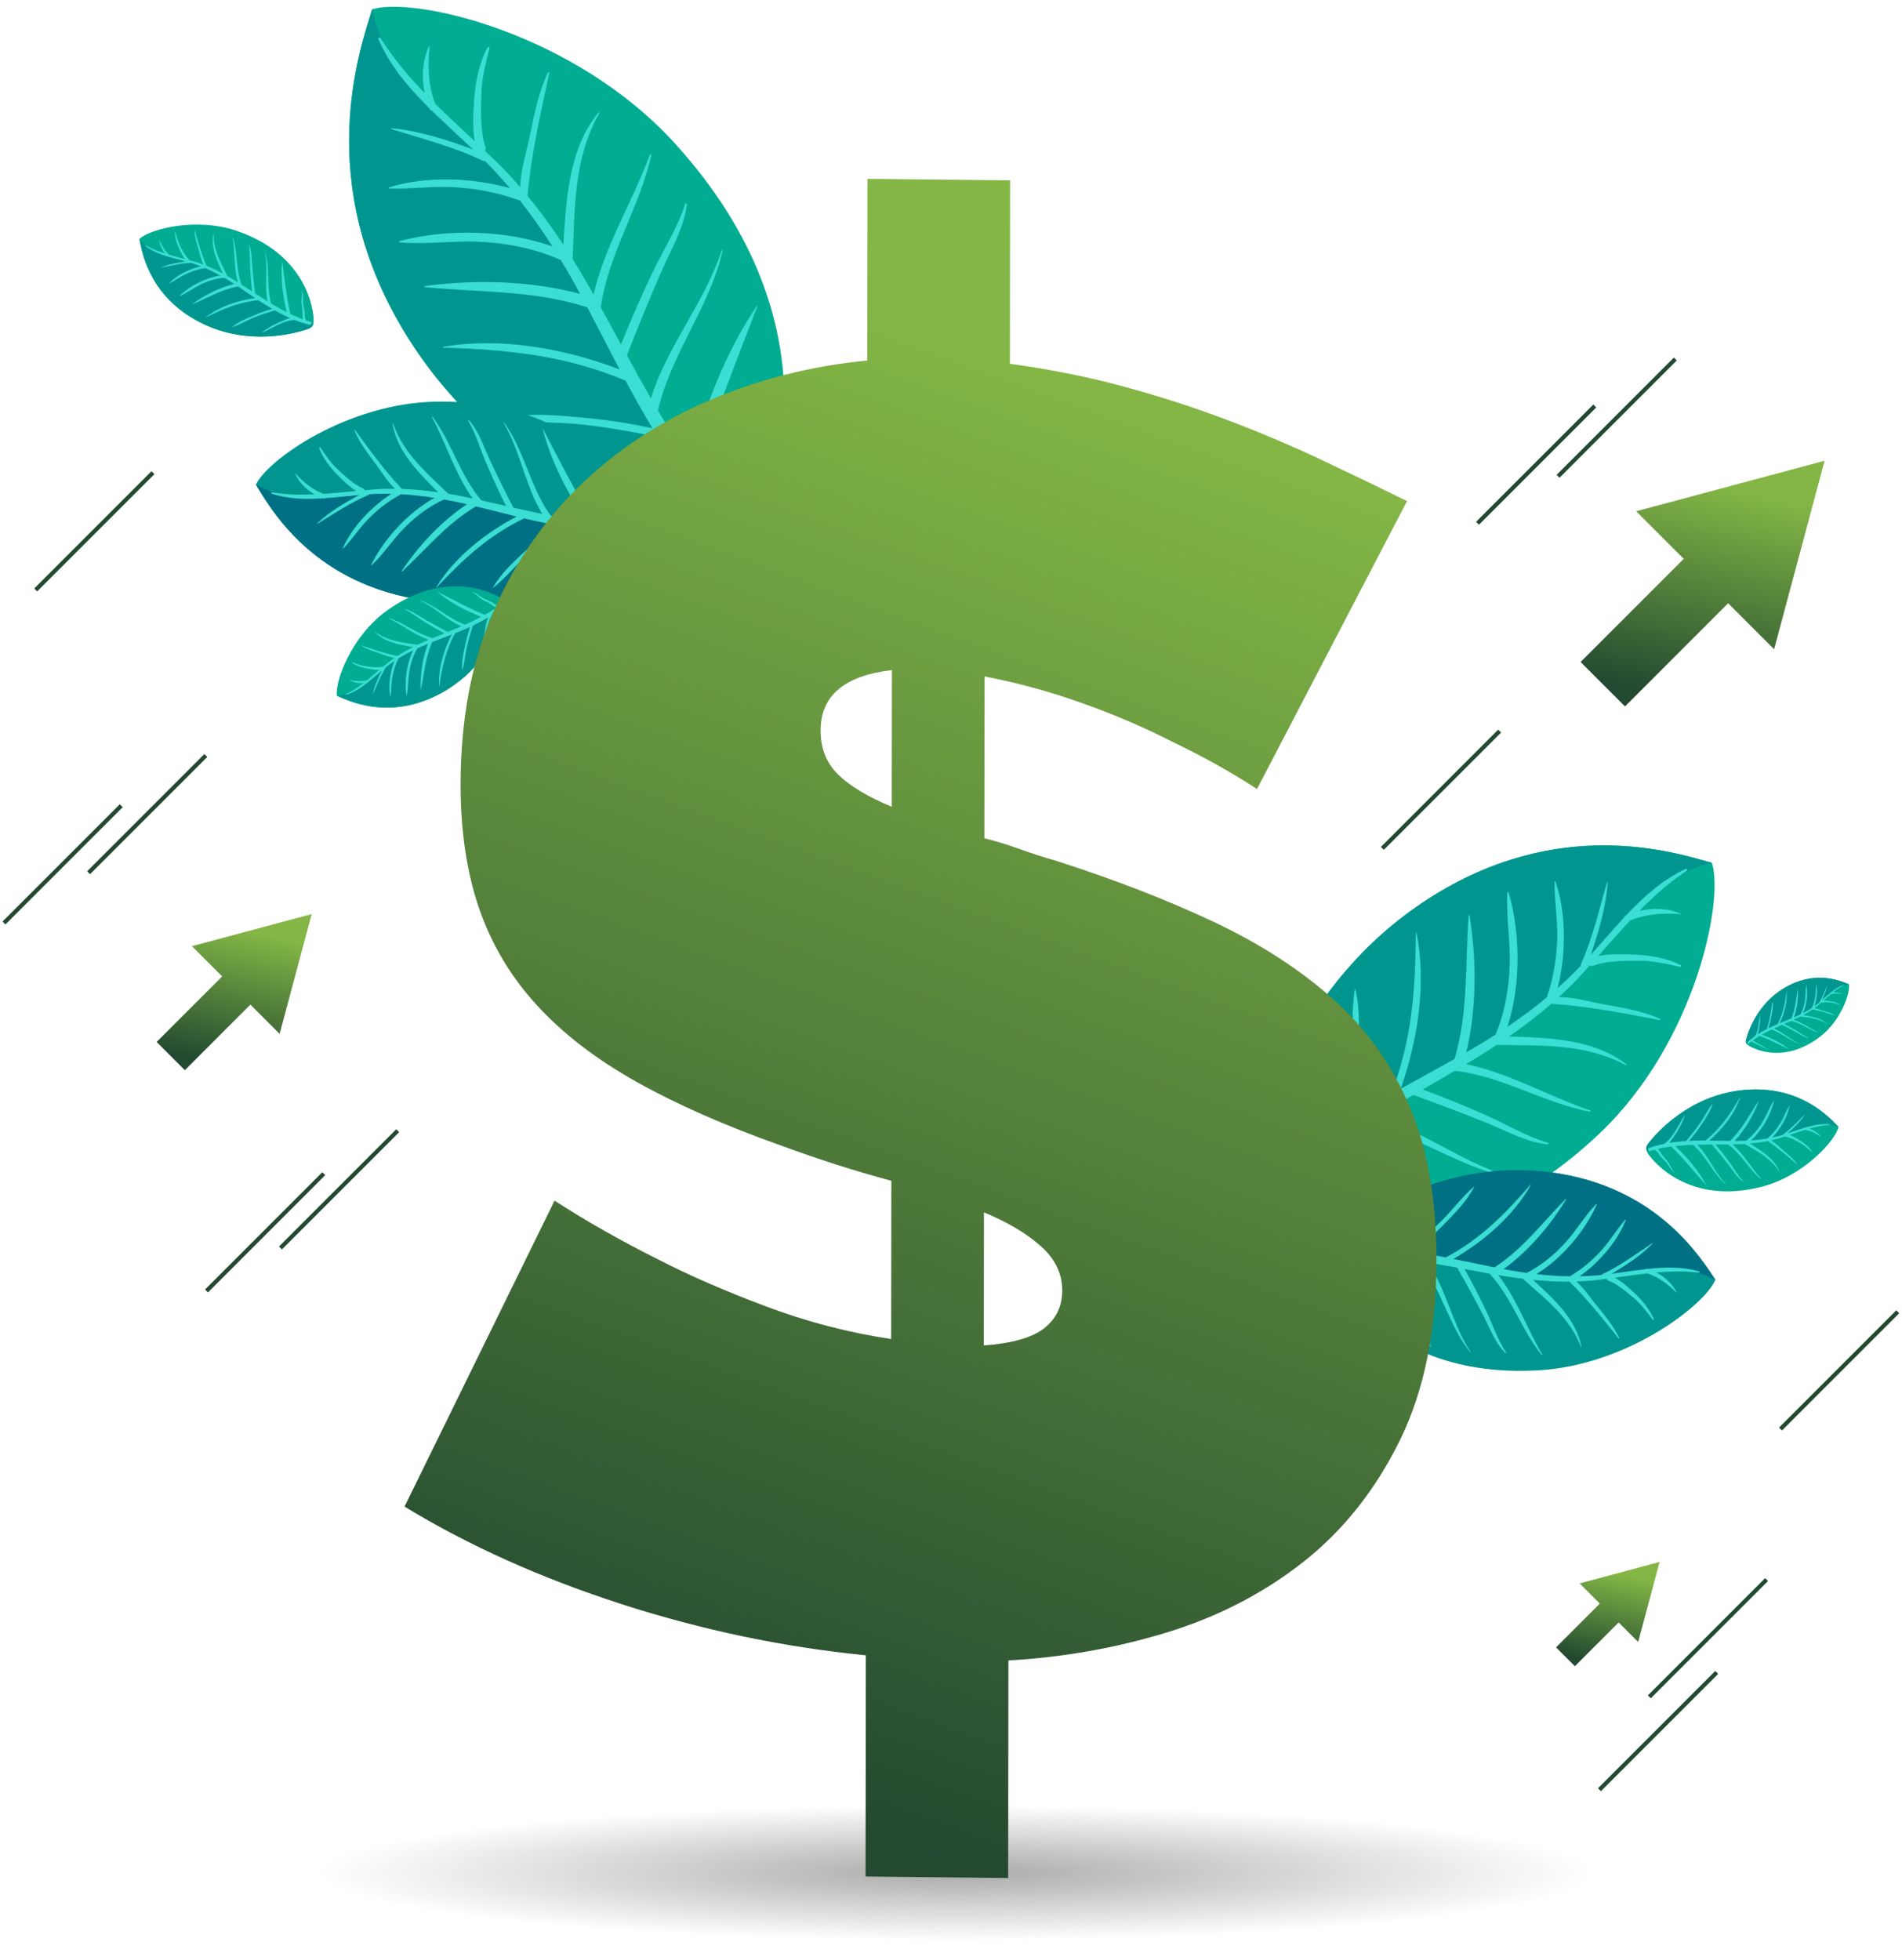<svg width="231" height="238" viewBox="0 0 231 238" fill="none" xmlns="http://www.w3.org/2000/svg">
<path d="M81.984 17.435C69.751 3.97 50.367 -0.441 45.201 1.119C43.699 6.066 37.972 22.018 49.172 40.402C60.371 58.786 79.278 64.653 87.904 66.143C88.909 66.316 90.609 66.692 91.94 64.111C93.805 60.5 102.22 39.711 81.984 17.435Z" fill="#00AC92"/>
<path d="M59.675 19.5C52.674 13.629 46.709 8.435 45.221 1.114C45.215 1.116 45.208 1.117 45.201 1.119C43.699 6.066 37.972 22.018 49.172 40.402C60.372 58.786 79.278 64.653 87.904 66.143C88.69 66.278 89.899 66.531 91.027 65.404C87.361 61.701 80.788 53.515 77.673 47.439C74.129 40.525 66.928 25.582 59.675 19.5Z" fill="#00968F"/>
<path d="M90.509 64.174C90.061 63.721 89.629 63.259 89.202 62.794C89.064 61.706 89.689 60.792 90.138 59.833C90.647 58.749 90.875 57.625 91.254 56.505C91.883 54.639 93.287 53.188 93.471 51.207C93.474 51.165 93.403 51.148 93.392 51.192C93.004 52.611 91.999 53.684 91.259 54.947C90.69 55.916 90.398 56.956 89.998 57.988C89.497 59.283 88.6 60.421 88.228 61.701C87.009 60.302 85.863 58.862 84.787 57.38C86.703 50.452 89.443 43.928 91.981 37.178C91.994 37.144 91.943 37.118 91.921 37.15C88.065 42.828 85.582 49.485 83.813 55.996C82.433 53.999 81.145 51.947 79.916 49.858C81.45 43.011 86.22 37.268 87.765 30.427C87.78 30.363 87.666 30.342 87.646 30.405C85.597 36.735 80.993 42.056 79.055 48.386C78.064 46.654 77.1 44.905 76.144 43.148C77.49 39.699 78.88 36.26 80.377 32.864C81.531 30.247 83.11 27.611 83.425 24.778C83.437 24.671 83.262 24.633 83.228 24.741C82.293 27.674 80.533 30.394 79.202 33.189C77.847 36.035 76.601 38.914 75.421 41.822C74.607 40.323 73.792 38.823 72.963 37.328C72.965 37.316 72.972 37.309 72.974 37.297C73.864 30.82 77.73 25.173 79.098 18.812C79.118 18.717 78.959 18.691 78.926 18.779C76.82 24.501 73.456 29.847 72.085 35.767C71.579 34.873 71.068 33.981 70.543 33.096C70.22 32.55 69.881 32.012 69.545 31.472C69.826 25.331 69.615 19.37 72.792 13.728C72.832 13.656 72.735 13.588 72.679 13.657C69.009 18.22 68.787 24.19 68.414 29.708C67.067 27.664 65.635 25.674 64.068 23.78C64.518 18.771 65.642 13.784 66.714 8.854C66.735 8.754 66.581 8.738 66.543 8.821C65.391 11.244 64.878 13.899 64.35 16.481C63.944 18.466 63.219 20.649 63.176 22.72C62.399 21.827 61.605 20.946 60.762 20.104C60.15 19.493 59.522 18.92 58.9 18.328C58.987 18.196 59.027 18.035 58.966 17.855C58.331 15.994 58.41 13.555 58.448 11.604C58.486 9.631 58.955 7.794 59.45 5.875C59.492 5.712 59.274 5.641 59.194 5.792C58.162 7.752 57.724 10.011 57.584 12.16C57.482 13.741 57.374 15.517 57.65 17.138C56.032 15.627 54.415 14.132 52.856 12.599C51.997 10.302 51.936 8.009 52.182 5.566C52.185 5.536 52.141 5.53 52.13 5.556C51.284 7.376 51.188 9.4 51.586 11.312C49.613 9.274 47.773 7.113 46.228 4.636C46.133 4.484 45.879 4.588 45.953 4.759C47.388 8.02 49.632 10.657 52.121 13.124C52.132 13.15 52.139 13.178 52.149 13.205C52.202 13.343 52.306 13.399 52.42 13.418C54.056 15.018 55.775 16.563 57.453 18.15C54.274 16.983 51.016 15.906 47.593 15.573C47.523 15.566 47.5 15.665 47.565 15.685C51.312 16.867 55.097 17.811 58.626 19.518C58.728 19.567 58.823 19.573 58.913 19.565C59.969 20.622 60.965 21.72 61.918 22.846C57.345 21.567 51.718 21.346 47.214 22.765C47.147 22.786 47.172 22.884 47.236 22.887C49.783 22.997 52.347 22.594 54.911 22.721C57.684 22.859 60.334 23.346 62.904 24.285C62.98 24.313 63.051 24.321 63.119 24.319C64.544 26.116 65.853 27.99 67.084 29.919C61.476 27.916 54.261 27.748 48.54 29.271C48.445 29.296 48.441 29.427 48.546 29.437C51.746 29.716 55.036 29.203 58.262 29.36C61.694 29.527 65.027 30.208 68.112 31.578C68.775 32.675 69.422 33.785 70.04 34.915C70.18 35.171 70.317 35.43 70.456 35.688C64.498 34.084 57.685 33.912 51.581 34.741C51.502 34.752 51.511 34.861 51.586 34.868C58.363 35.533 64.809 35.218 71.332 37.327C72.65 39.824 73.933 42.355 75.252 44.867C68.719 42.358 60.821 40.895 53.818 42.117C53.758 42.127 53.758 42.217 53.821 42.219C61.754 42.455 68.728 43.176 75.972 46.224C77.014 48.179 78.098 50.11 79.239 52.005C76.608 51.443 73.942 51.009 71.25 50.76C68.068 50.466 64.472 50.063 61.302 50.771C61.27 50.778 61.274 50.817 61.304 50.822C64.331 51.386 67.59 51.22 70.673 51.55C73.786 51.882 76.841 52.446 79.892 53.069C81.126 55.052 82.454 56.974 83.892 58.82C82.333 58.41 80.63 58.278 79.088 58.168C76.447 57.98 73.729 57.936 71.125 58.534C71.058 58.549 71.056 58.644 71.129 58.648C75.585 58.946 81.152 58.361 85.197 60.4C86.538 61.991 87.957 63.528 89.542 64.951C90.104 65.459 91.062 64.734 90.509 64.174Z" fill="#3ADED3"/>
<path d="M194.4 137.517C205.967 126.443 209.401 109.285 207.91 104.775C203.521 103.568 189.354 98.896 173.436 109.175C157.518 119.455 152.791 136.225 151.679 143.85C151.549 144.738 151.258 146.242 153.559 147.355C156.78 148.912 175.266 155.836 194.4 137.517Z" fill="#00AC92"/>
<path d="M192.069 117.935C197.073 111.639 201.506 106.271 207.913 104.793C207.911 104.788 207.91 104.781 207.909 104.775C203.52 103.568 189.353 98.896 173.435 109.175C157.517 119.455 152.79 136.225 151.678 143.85C151.576 144.545 151.382 145.614 152.4 146.58C155.574 143.269 162.626 137.298 167.9 134.417C173.902 131.138 186.885 124.457 192.069 117.935Z" fill="#00968F"/>
<path d="M153.47 146.095C153.858 145.69 154.255 145.3 154.654 144.914C155.608 144.767 156.427 145.296 157.281 145.669C158.247 146.091 159.241 146.266 160.236 146.574C161.892 147.085 163.201 148.287 164.948 148.403C164.985 148.405 164.998 148.342 164.96 148.333C163.702 148.024 162.735 147.166 161.607 146.543C160.741 146.065 159.818 145.831 158.902 145.504C157.752 145.093 156.73 144.331 155.594 144.033C156.797 142.928 158.038 141.885 159.317 140.906C165.457 142.431 171.261 144.693 177.257 146.771C177.287 146.781 177.31 146.735 177.281 146.717C172.196 143.455 166.282 141.423 160.512 140.017C162.237 138.756 164.013 137.575 165.822 136.447C171.882 137.638 177.045 141.703 183.101 142.904C183.158 142.914 183.174 142.815 183.118 142.799C177.501 141.142 172.713 137.214 167.099 135.654C168.6 134.741 170.118 133.852 171.641 132.971C174.707 134.076 177.764 135.219 180.788 136.458C183.117 137.414 185.473 138.742 187.974 138.954C188.068 138.963 188.098 138.807 188.002 138.779C185.401 138.025 182.967 136.539 180.476 135.432C177.941 134.305 175.379 133.275 172.793 132.304C174.094 131.553 175.395 130.802 176.691 130.037C176.702 130.039 176.708 130.045 176.719 130.046C182.438 130.681 187.496 133.952 193.125 135.008C193.208 135.024 193.229 134.883 193.15 134.857C188.067 133.135 183.285 130.299 178.045 129.229C178.82 128.763 179.592 128.293 180.359 127.811C180.833 127.514 181.299 127.203 181.766 126.895C187.175 127.001 192.415 126.678 197.452 129.342C197.517 129.376 197.574 129.289 197.512 129.242C193.412 126.117 188.154 126.06 183.29 125.859C185.058 124.628 186.776 123.32 188.406 121.899C192.824 122.179 197.239 123.053 201.602 123.883C201.689 123.9 201.7 123.763 201.626 123.731C199.467 122.774 197.119 122.384 194.836 121.979C193.079 121.668 191.142 121.079 189.319 121.089C190.087 120.385 190.844 119.665 191.565 118.905C192.089 118.352 192.579 117.786 193.084 117.225C193.203 117.299 193.346 117.33 193.502 117.272C195.125 116.67 197.273 116.683 198.991 116.671C200.729 116.66 202.356 117.031 204.056 117.422C204.2 117.455 204.257 117.26 204.122 117.194C202.374 116.333 200.376 115.998 198.483 115.926C197.089 115.872 195.524 115.818 194.104 116.098C195.396 114.639 196.675 113.183 197.988 111.776C199.989 110.967 202.005 110.86 204.161 111.02C204.187 111.022 204.192 110.984 204.168 110.973C202.548 110.271 200.764 110.233 199.091 110.628C200.839 108.846 202.698 107.177 204.841 105.76C204.973 105.672 204.876 105.451 204.727 105.521C201.89 106.858 199.622 108.895 197.509 111.142C197.486 111.152 197.461 111.159 197.439 111.169C197.319 111.219 197.271 111.312 197.257 111.412C195.887 112.888 194.568 114.437 193.209 115.95C194.164 113.126 195.036 110.235 195.25 107.215C195.255 107.154 195.167 107.136 195.151 107.194C194.197 110.519 193.453 113.87 192.033 117.014C191.992 117.105 191.988 117.189 191.998 117.268C191.091 118.222 190.148 119.124 189.18 119.988C190.201 115.935 190.266 110.978 188.913 107.048C188.893 106.99 188.807 107.013 188.806 107.07C188.769 109.314 189.181 111.561 189.129 113.82C189.072 116.262 188.703 118.606 187.936 120.888C187.914 120.956 187.91 121.018 187.912 121.079C186.363 122.373 184.745 123.569 183.076 124.696C184.708 119.716 184.689 113.363 183.218 108.365C183.193 108.283 183.078 108.281 183.072 108.373C182.901 111.195 183.427 114.079 183.364 116.92C183.296 119.944 182.773 122.892 181.64 125.64C180.69 126.248 179.728 126.843 178.748 127.412C178.526 127.542 178.301 127.668 178.078 127.796C179.353 122.516 179.346 116.518 178.477 111.166C178.466 111.097 178.37 111.107 178.364 111.173C177.936 117.151 178.361 122.815 176.657 128.604C174.49 129.821 172.292 131.008 170.112 132.228C172.169 126.422 173.275 119.438 172.038 113.305C172.027 113.252 171.948 113.254 171.948 113.31C171.923 120.296 171.45 126.448 168.935 132.892C167.239 133.854 165.564 134.852 163.923 135.9C164.357 133.571 164.678 131.216 164.834 128.841C165.02 126.034 165.291 122.861 164.595 120.088C164.588 120.06 164.555 120.064 164.551 120.091C164.124 122.767 164.345 125.631 164.126 128.35C163.905 131.098 163.479 133.799 163.002 136.497C161.286 137.628 159.626 138.841 158.035 140.149C158.36 138.767 158.437 137.266 158.497 135.907C158.602 133.579 158.578 131.185 157.992 128.907C157.977 128.849 157.894 128.849 157.891 128.914C157.731 132.841 158.375 137.726 156.672 141.332C155.304 142.548 153.984 143.832 152.768 145.26C152.33 145.768 152.99 146.595 153.47 146.095Z" fill="#3ADED3"/>
<path d="M53.08 48.773C42.14 48.925 32.433 55.904 31.08 58.854C32.711 61.501 37.62 70.435 50.366 72.708C63.113 74.98 73.285 68.796 77.392 65.501C77.87 65.117 78.716 64.5 78.084 62.872C77.198 60.593 71.179 48.522 53.08 48.773Z" fill="#00968F"/>
<path d="M45.128 59.649C39.695 60.468 34.977 61.088 31.086 58.843C31.085 58.846 31.082 58.85 31.081 58.853C32.712 61.5 37.621 70.434 50.367 72.707C63.114 74.979 73.286 68.795 77.394 65.499C77.767 65.199 78.363 64.755 78.304 63.798C75.175 63.976 68.868 63.679 64.89 62.663C60.36 61.508 50.757 58.802 45.128 59.649Z" fill="#007184"/>
<path d="M77.542 63.542C77.159 63.563 76.779 63.574 76.399 63.581C75.854 63.211 75.691 62.565 75.438 61.98C75.151 61.319 74.736 60.768 74.382 60.151C73.792 59.125 73.697 57.914 72.877 57.042C72.86 57.024 72.824 57.049 72.839 57.072C73.324 57.813 73.407 58.692 73.682 59.529C73.893 60.171 74.245 60.718 74.551 61.308C74.934 62.049 75.09 62.906 75.52 63.584C74.404 63.576 73.299 63.52 72.202 63.414C69.843 59.791 67.993 55.958 65.962 52.127C65.951 52.108 65.919 52.12 65.926 52.143C66.949 56.142 68.96 59.912 71.191 63.303C69.741 63.13 68.304 62.893 66.874 62.614C64.398 59.197 63.709 54.76 61.24 51.34C61.217 51.307 61.162 51.35 61.182 51.384C63.219 54.828 63.784 59.022 65.866 62.417C64.691 62.174 63.518 61.911 62.345 61.643C61.327 59.663 60.33 57.667 59.396 55.64C58.676 54.078 58.116 52.316 56.965 51.046C56.921 50.998 56.835 51.062 56.87 51.12C57.82 52.709 58.345 54.587 59.074 56.3C59.817 58.043 60.619 59.751 61.459 61.441C60.459 61.212 59.459 60.981 58.455 60.761C58.45 60.755 58.45 60.749 58.445 60.743C55.88 57.763 54.875 53.773 52.552 50.623C52.518 50.575 52.442 50.636 52.469 50.687C54.209 53.915 55.279 57.559 57.401 60.534C56.796 60.406 56.191 60.282 55.584 60.165C55.209 60.094 54.831 60.032 54.454 59.969C51.799 57.397 49.028 55.118 47.749 51.44C47.733 51.393 47.664 51.41 47.672 51.462C48.267 54.934 50.869 57.412 53.208 59.776C51.751 59.569 50.283 59.423 48.806 59.375C46.728 57.178 44.927 54.685 43.132 52.238C43.096 52.189 43.027 52.252 43.049 52.302C43.682 53.786 44.675 55.075 45.628 56.34C46.361 57.314 47.057 58.51 47.972 59.354C47.261 59.349 46.548 59.357 45.832 59.401C45.313 59.435 44.804 59.489 44.29 59.534C44.266 59.442 44.208 59.36 44.103 59.316C43.011 58.861 41.944 57.854 41.079 57.06C40.205 56.257 39.564 55.314 38.896 54.327C38.84 54.244 38.721 54.313 38.758 54.409C39.231 55.654 40.074 56.752 40.986 57.67C41.658 58.347 42.416 59.102 43.256 59.624C41.931 59.751 40.614 59.884 39.301 59.976C37.924 59.449 36.866 58.563 35.863 57.479C35.85 57.465 35.83 57.482 35.837 57.498C36.32 58.604 37.194 59.454 38.215 60.035C36.51 60.112 34.804 60.081 33.072 59.791C32.965 59.773 32.912 59.929 33.017 59.964C35.058 60.616 37.141 60.654 39.244 60.515C39.26 60.521 39.276 60.529 39.292 60.535C39.375 60.566 39.442 60.542 39.496 60.498C40.868 60.397 42.249 60.238 43.632 60.113C41.84 61.081 40.058 62.121 38.544 63.531C38.513 63.56 38.548 63.609 38.583 63.588C40.608 62.37 42.541 61.041 44.716 60.129C44.779 60.102 44.819 60.063 44.851 60.019C45.749 59.965 46.64 59.953 47.527 59.971C45.129 61.523 42.788 63.97 41.635 66.566C41.618 66.604 41.671 66.633 41.698 66.605C42.762 65.501 43.602 64.184 44.679 63.08C45.845 61.886 47.12 60.886 48.566 60.101C48.609 60.078 48.641 60.049 48.667 60.017C50.044 60.091 51.41 60.247 52.769 60.46C49.633 62.19 46.685 65.376 45.093 68.56C45.066 68.612 45.124 68.667 45.17 68.623C46.569 67.291 47.649 65.604 49.005 64.213C50.447 62.733 52.081 61.502 53.927 60.657C54.686 60.795 55.444 60.946 56.199 61.116C56.37 61.155 56.541 61.197 56.713 61.237C53.617 63.283 50.826 66.286 48.77 69.367C48.743 69.406 48.795 69.447 48.828 69.416C51.827 66.626 54.252 63.595 57.8 61.495C59.45 61.895 61.101 62.325 62.76 62.73C59.027 64.676 55.222 67.653 52.985 71.296C52.966 71.327 53.006 71.362 53.032 71.336C56.296 67.853 59.399 64.998 63.657 62.947C64.953 63.255 66.256 63.536 67.564 63.776C66.263 64.738 65.006 65.767 63.822 66.881C62.422 68.199 60.809 69.658 59.865 71.369C59.855 71.386 59.875 71.4 59.889 71.388C61.348 70.248 62.571 68.714 63.947 67.455C65.337 66.184 66.807 65.031 68.302 63.905C69.687 64.139 71.082 64.305 72.487 64.392C71.682 64.932 70.945 65.647 70.281 66.299C69.144 67.414 68.042 68.622 67.274 70.034C67.255 70.071 67.297 70.109 67.328 70.078C69.236 68.188 71.189 65.446 73.719 64.435C74.971 64.464 76.228 64.436 77.501 64.289C77.959 64.237 78.014 63.515 77.542 63.542Z" fill="#3ADED3"/>
<path d="M186.782 166.416C197.707 165.802 207.109 158.416 208.337 155.412C206.594 152.835 201.311 144.118 188.48 142.389C175.65 140.659 165.748 147.268 161.784 150.735C161.323 151.139 160.504 151.79 161.205 153.39C162.185 155.628 168.712 167.433 186.782 166.416Z" fill="#00968F"/>
<path d="M194.268 155.212C199.662 154.164 204.348 153.345 208.332 155.422C208.333 155.419 208.336 155.415 208.337 155.41C206.594 152.834 201.311 144.117 188.481 142.387C175.65 140.657 165.748 147.267 161.785 150.733C161.423 151.049 160.848 151.519 160.947 152.472C164.066 152.162 170.38 152.192 174.397 153.038C178.97 154.001 188.679 156.296 194.268 155.212Z" fill="#007184"/>
<path d="M161.717 152.696C162.099 152.659 162.478 152.632 162.857 152.607C163.418 152.955 163.609 153.593 163.886 154.166C164.201 154.814 164.639 155.347 165.019 155.948C165.653 156.949 165.798 158.154 166.654 158.99C166.672 159.008 166.707 158.981 166.691 158.959C166.175 158.24 166.054 157.364 165.745 156.541C165.507 155.908 165.131 155.377 164.801 154.8C164.386 154.075 164.194 153.226 163.737 152.567C164.852 152.527 165.959 152.537 167.059 152.596C169.57 156.114 171.58 159.866 173.771 163.608C173.782 163.627 173.814 163.612 173.808 163.591C172.615 159.638 170.446 155.957 168.074 152.665C169.53 152.776 170.976 152.951 172.417 153.169C175.035 156.479 175.913 160.883 178.523 164.195C178.548 164.226 178.6 164.182 178.579 164.148C176.398 160.793 175.655 156.628 173.432 153.324C174.617 153.517 175.799 153.729 176.982 153.948C178.084 155.883 179.164 157.836 180.183 159.821C180.969 161.351 181.602 163.087 182.807 164.308C182.852 164.354 182.937 164.286 182.899 164.23C181.882 162.682 181.279 160.83 180.476 159.149C179.66 157.438 178.787 155.766 177.875 154.113C178.884 154.3 179.894 154.488 180.906 154.666C180.91 154.672 180.911 154.678 180.917 154.684C183.605 157.552 184.779 161.497 187.232 164.546C187.269 164.591 187.341 164.527 187.313 164.479C185.437 161.328 184.214 157.731 181.968 154.848C182.577 154.95 183.187 155.049 183.799 155.14C184.178 155.195 184.557 155.241 184.936 155.288C187.698 157.746 190.563 159.904 191.996 163.526C192.014 163.571 192.083 163.552 192.072 163.5C191.33 160.057 188.625 157.691 186.189 155.427C187.654 155.573 189.126 155.657 190.604 155.642C192.774 157.749 194.678 160.163 196.576 162.532C196.614 162.579 196.679 162.514 196.656 162.464C195.96 161.008 194.913 159.763 193.908 158.539C193.134 157.597 192.388 156.432 191.437 155.627C192.149 155.602 192.86 155.565 193.573 155.49C194.09 155.436 194.597 155.359 195.109 155.293C195.137 155.383 195.198 155.464 195.304 155.503C196.414 155.911 197.523 156.872 198.421 157.628C199.328 158.393 200.009 159.309 200.718 160.267C200.778 160.348 200.895 160.273 200.854 160.178C200.328 158.954 199.439 157.893 198.488 157.015C197.788 156.369 196.999 155.645 196.138 155.16C197.456 154.976 198.767 154.787 200.074 154.64C201.473 155.109 202.567 155.949 203.615 156.988C203.628 157.001 203.647 156.983 203.64 156.967C203.11 155.883 202.2 155.071 201.156 154.533C202.856 154.383 204.562 154.343 206.305 154.558C206.411 154.571 206.459 154.413 206.352 154.384C204.285 153.819 202.202 153.869 200.107 154.098C200.09 154.093 200.075 154.085 200.058 154.08C199.974 154.053 199.907 154.08 199.855 154.126C198.488 154.284 197.115 154.502 195.738 154.685C197.487 153.642 199.223 152.527 200.677 151.055C200.707 151.025 200.669 150.977 200.634 150.999C198.663 152.303 196.788 153.712 194.653 154.716C194.591 154.744 194.553 154.786 194.523 154.831C193.629 154.924 192.739 154.973 191.852 154.992C194.181 153.34 196.416 150.795 197.459 148.154C197.475 148.114 197.42 148.089 197.394 148.117C196.378 149.266 195.595 150.617 194.565 151.765C193.45 153.009 192.219 154.062 190.807 154.907C190.765 154.932 190.734 154.962 190.709 154.996C189.331 154.981 187.959 154.881 186.591 154.726C189.651 152.865 192.462 149.558 193.917 146.308C193.942 146.255 193.882 146.203 193.837 146.249C192.495 147.639 191.488 149.37 190.192 150.817C188.814 152.356 187.234 153.656 185.425 154.579C184.661 154.473 183.898 154.355 183.136 154.215C182.963 154.183 182.791 154.149 182.618 154.117C185.623 151.942 188.284 148.824 190.208 145.658C190.233 145.617 190.18 145.58 190.147 145.612C187.27 148.527 184.976 151.656 181.52 153.906C179.854 153.575 178.185 153.215 176.512 152.881C180.159 150.779 183.834 147.643 185.915 143.909C185.933 143.876 185.89 143.843 185.866 143.871C182.751 147.488 179.773 150.474 175.606 152.702C174.298 152.449 172.985 152.224 171.667 152.04C172.926 151.024 174.139 149.942 175.275 148.779C176.618 147.404 178.167 145.877 179.038 144.128C179.047 144.109 179.027 144.098 179.013 144.109C177.604 145.31 176.447 146.895 175.125 148.21C173.791 149.539 172.369 150.752 170.924 151.942C169.529 151.768 168.13 151.661 166.722 151.633C167.504 151.06 168.211 150.314 168.846 149.635C169.934 148.472 170.985 147.219 171.692 145.775C171.71 145.738 171.666 145.702 171.636 145.734C169.809 147.703 167.975 150.525 165.489 151.641C164.238 151.666 162.982 151.746 161.717 151.947C161.271 152.02 161.246 152.742 161.717 152.696Z" fill="#3ADED3"/>
<path d="M46.977 74.16C42.587 77.326 40.634 82.91 40.923 84.49C42.335 85.099 46.859 87.325 52.67 84.629C58.48 81.933 60.848 76.54 61.576 74.038C61.661 73.748 61.828 73.257 61.11 72.777C60.105 72.105 54.24 68.922 46.977 74.16Z" fill="#00AC92"/>
<path d="M46.842 80.825C44.872 82.698 43.137 84.289 40.922 84.484C40.922 84.486 40.922 84.488 40.923 84.49C42.336 85.099 46.86 87.326 52.67 84.63C58.48 81.933 60.848 76.54 61.576 74.039C61.643 73.811 61.758 73.462 61.462 73.091C60.245 74.051 57.605 75.721 55.704 76.438C53.541 77.255 48.882 78.883 46.842 80.825Z" fill="#00968F"/>
<path d="M61.081 73.203C60.933 73.32 60.781 73.432 60.63 73.542C60.304 73.547 60.055 73.332 59.785 73.166C59.482 72.979 59.157 72.875 58.839 72.725C58.308 72.476 57.926 72.013 57.347 71.893C57.334 71.891 57.327 71.911 57.34 71.915C57.747 72.078 58.03 72.41 58.378 72.672C58.645 72.873 58.943 72.993 59.235 73.146C59.6 73.337 59.907 73.641 60.274 73.793C59.82 74.108 59.355 74.398 58.881 74.666C56.897 73.868 55.06 72.839 53.149 71.864C53.139 71.859 53.13 71.873 53.138 71.881C54.687 73.211 56.572 74.168 58.439 74.908C57.802 75.25 57.153 75.562 56.494 75.855C54.522 75.172 52.983 73.57 51.012 72.884C50.993 72.878 50.983 72.911 51.001 72.918C52.804 73.736 54.224 75.275 56.029 76.06C55.484 76.295 54.934 76.522 54.383 76.746C53.408 76.233 52.438 75.706 51.484 75.151C50.749 74.722 50.022 74.166 49.195 73.978C49.164 73.971 49.147 74.022 49.177 74.036C50.013 74.41 50.758 75.022 51.541 75.508C52.337 76.004 53.147 76.469 53.966 76.915C53.496 77.105 53.025 77.296 52.556 77.492C52.553 77.491 52.55 77.489 52.547 77.487C50.662 77.008 49.121 75.676 47.287 75.059C47.26 75.05 47.246 75.096 47.272 75.109C48.893 75.923 50.361 77.096 52.065 77.7C51.784 77.82 51.503 77.941 51.224 78.067C51.052 78.144 50.881 78.226 50.71 78.307C48.905 78.019 47.135 77.882 45.573 76.753C45.553 76.738 45.529 76.765 45.548 76.784C46.775 78.023 48.533 78.288 50.152 78.583C49.502 78.912 48.866 79.27 48.254 79.669C46.788 79.369 45.351 78.87 43.93 78.388C43.901 78.379 43.891 78.423 43.915 78.437C44.593 78.859 45.36 79.1 46.106 79.341C46.68 79.527 47.301 79.815 47.912 79.897C47.622 80.097 47.335 80.302 47.058 80.523C46.857 80.683 46.666 80.85 46.471 81.015C46.434 80.985 46.388 80.968 46.333 80.979C45.761 81.104 45.043 81 44.467 80.924C43.885 80.847 43.357 80.646 42.806 80.436C42.76 80.417 42.732 80.48 42.773 80.508C43.318 80.879 43.971 81.083 44.602 81.196C45.065 81.28 45.587 81.37 46.075 81.344C45.574 81.771 45.078 82.2 44.573 82.609C43.865 82.786 43.185 82.727 42.471 82.573C42.462 82.57 42.459 82.583 42.467 82.588C42.976 82.898 43.572 82.995 44.151 82.941C43.482 83.456 42.782 83.927 41.998 84.301C41.95 84.324 41.972 84.403 42.024 84.387C43.036 84.072 43.891 83.497 44.704 82.843C44.713 82.841 44.721 82.84 44.729 82.838C44.772 82.826 44.792 82.798 44.801 82.765C45.329 82.335 45.843 81.878 46.369 81.436C45.918 82.336 45.491 83.264 45.277 84.264C45.273 84.284 45.302 84.295 45.309 84.276C45.783 83.207 46.19 82.121 46.812 81.133C46.831 81.104 46.836 81.077 46.836 81.05C47.184 80.773 47.542 80.516 47.907 80.271C47.376 81.58 47.121 83.236 47.391 84.615C47.395 84.636 47.425 84.633 47.428 84.613C47.545 83.863 47.512 83.092 47.635 82.338C47.769 81.523 48.002 80.756 48.365 80.028C48.376 80.007 48.38 79.986 48.382 79.965C48.961 79.604 49.559 79.28 50.171 78.98C49.391 80.571 49.1 82.699 49.359 84.441C49.363 84.47 49.401 84.475 49.408 84.446C49.597 83.508 49.556 82.519 49.71 81.57C49.875 80.561 50.188 79.599 50.695 78.732C51.042 78.573 51.392 78.419 51.747 78.274C51.827 78.241 51.908 78.21 51.989 78.177C51.316 79.884 51.037 81.893 51.078 83.725C51.078 83.749 51.111 83.75 51.115 83.729C51.538 81.748 51.661 79.831 52.502 77.972C53.285 77.667 54.076 77.372 54.863 77.065C53.902 78.913 53.205 81.2 53.333 83.311C53.334 83.329 53.36 83.332 53.362 83.313C53.697 80.975 54.144 78.937 55.287 76.898C55.899 76.655 56.507 76.399 57.105 76.125C56.851 76.884 56.634 77.657 56.471 78.446C56.277 79.377 56.038 80.427 56.141 81.388C56.142 81.397 56.154 81.397 56.156 81.389C56.424 80.512 56.484 79.543 56.684 78.642C56.888 77.733 57.156 76.848 57.442 75.968C58.069 75.67 58.682 75.341 59.276 74.978C59.103 75.425 59.006 75.924 58.922 76.376C58.778 77.151 58.674 77.953 58.764 78.743C58.766 78.763 58.794 78.766 58.798 78.746C59.035 77.438 59.048 75.773 59.786 74.645C60.301 74.302 60.804 73.933 61.277 73.513C61.448 73.365 61.265 73.057 61.081 73.203Z" fill="#3ADED3"/>
<path d="M28.872 28.076C23.763 26.287 18.067 27.881 16.936 29.021C17.245 30.529 18.008 35.514 23.544 38.735C29.08 41.957 34.858 40.811 37.326 39.978C37.614 39.881 38.111 39.739 38.094 38.874C38.069 37.666 37.323 31.035 28.872 28.076Z" fill="#00AC92"/>
<path d="M23.328 31.778C20.665 31.235 18.368 30.721 16.941 29.017L16.936 29.021C17.245 30.529 18.008 35.514 23.544 38.735C29.08 41.957 34.858 40.812 37.326 39.978C37.55 39.902 37.903 39.796 38.038 39.342C36.553 38.894 33.674 37.683 31.997 36.535C30.09 35.23 26.088 32.341 23.328 31.778Z" fill="#00968F"/>
<path d="M37.728 39.094C37.546 39.04 37.368 38.98 37.191 38.919C37 38.654 37.035 38.326 37.015 38.012C36.995 37.656 36.896 37.33 36.835 36.983C36.735 36.406 36.897 35.827 36.664 35.283C36.658 35.271 36.638 35.277 36.641 35.291C36.741 35.717 36.631 36.14 36.616 36.575C36.604 36.909 36.675 37.222 36.717 37.549C36.77 37.959 36.696 38.384 36.78 38.772C36.263 38.578 35.759 38.365 35.267 38.13C34.786 36.046 34.578 33.951 34.285 31.825C34.284 31.815 34.267 31.815 34.266 31.826C34.062 33.859 34.356 35.952 34.816 37.906C34.172 37.579 33.545 37.226 32.927 36.853C32.358 34.844 32.791 32.665 32.226 30.657C32.221 30.638 32.188 30.649 32.192 30.668C32.553 32.615 32.103 34.659 32.493 36.59C31.988 36.278 31.488 35.956 30.989 35.633C30.852 34.539 30.728 33.443 30.638 32.343C30.569 31.494 30.608 30.581 30.29 29.795C30.278 29.765 30.227 29.78 30.233 29.813C30.404 30.713 30.33 31.675 30.378 32.595C30.427 33.531 30.509 34.461 30.613 35.389C30.188 35.112 29.761 34.835 29.333 34.562C29.332 34.559 29.333 34.555 29.332 34.552C28.647 32.731 28.857 30.707 28.313 28.848C28.305 28.821 28.26 28.837 28.264 28.864C28.524 30.66 28.402 32.535 28.883 34.278C28.623 34.115 28.363 33.955 28.101 33.798C27.938 33.701 27.774 33.608 27.609 33.515C26.812 31.868 25.912 30.339 25.943 28.413C25.943 28.388 25.909 28.384 25.904 28.409C25.591 30.123 26.378 31.716 27.063 33.213C26.421 32.869 25.764 32.552 25.086 32.278C24.493 30.904 24.081 29.44 23.662 27.999C23.654 27.97 23.611 27.987 23.613 28.015C23.656 28.812 23.897 29.579 24.125 30.329C24.3 30.906 24.42 31.581 24.702 32.128C24.372 32.004 24.039 31.886 23.699 31.786C23.453 31.713 23.207 31.652 22.96 31.585C22.964 31.538 22.951 31.49 22.91 31.451C22.48 31.055 22.154 30.405 21.888 29.889C21.618 29.368 21.481 28.821 21.338 28.248C21.326 28.2 21.259 28.212 21.259 28.263C21.267 28.922 21.473 29.575 21.741 30.156C21.939 30.585 22.162 31.064 22.463 31.449C21.826 31.284 21.191 31.121 20.566 30.942C20.015 30.462 19.674 29.871 19.392 29.197C19.389 29.188 19.376 29.194 19.377 29.202C19.415 29.797 19.675 30.341 20.052 30.785C19.247 30.531 18.459 30.227 17.704 29.797C17.657 29.771 17.606 29.835 17.649 29.868C18.487 30.517 19.448 30.889 20.449 31.182C20.455 31.187 20.462 31.194 20.468 31.199C20.501 31.228 20.537 31.228 20.57 31.216C21.225 31.403 21.893 31.564 22.557 31.741C21.56 31.886 20.556 32.067 19.612 32.464C19.593 32.473 19.602 32.502 19.621 32.497C20.768 32.275 21.893 31.986 23.058 31.932C23.093 31.931 23.118 31.919 23.14 31.904C23.566 32.032 23.983 32.177 24.391 32.337C23.014 32.651 21.51 33.391 20.532 34.401C20.517 34.415 20.538 34.438 20.555 34.429C21.236 34.097 21.851 33.628 22.539 33.298C23.284 32.941 24.046 32.693 24.851 32.574C24.875 32.571 24.895 32.563 24.912 32.552C25.539 32.82 26.147 33.125 26.744 33.455C24.992 33.726 23.082 34.705 21.801 35.913C21.779 35.934 21.796 35.968 21.825 35.956C22.703 35.576 23.49 34.975 24.357 34.559C25.278 34.116 26.247 33.821 27.248 33.742C27.577 33.936 27.903 34.133 28.225 34.342C28.297 34.389 28.37 34.437 28.443 34.485C26.656 34.91 24.85 35.831 23.37 36.913C23.351 36.926 23.369 36.954 23.39 36.946C25.256 36.159 26.899 35.162 28.903 34.789C29.602 35.256 30.297 35.736 30.997 36.206C28.933 36.475 26.659 37.213 25 38.525C24.986 38.537 24.999 38.56 25.015 38.552C27.123 37.489 29.051 36.689 31.377 36.459C31.927 36.823 32.484 37.174 33.051 37.509C32.283 37.735 31.524 37.999 30.785 38.316C29.911 38.69 28.913 39.093 28.184 39.728C28.177 39.734 28.183 39.744 28.192 39.741C29.063 39.459 29.893 38.953 30.745 38.603C31.607 38.248 32.486 37.963 33.373 37.694C33.977 38.038 34.596 38.352 35.234 38.631C34.768 38.744 34.303 38.951 33.885 39.142C33.166 39.466 32.45 39.84 31.853 40.366C31.838 40.38 31.851 40.404 31.87 40.396C33.078 39.842 34.452 38.9 35.799 38.861C36.375 39.087 36.965 39.288 37.581 39.435C37.804 39.488 37.952 39.163 37.728 39.094Z" fill="#3ADED3"/>
<path d="M213.813 144.159C219.069 142.866 222.969 138.419 223.293 136.846C222.211 135.752 218.849 131.994 212.452 132.32C206.054 132.646 201.841 136.762 200.229 138.808C200.041 139.046 199.702 139.437 200.189 140.152C200.871 141.151 205.118 146.298 213.813 144.159Z" fill="#00AC92"/>
<path d="M216.433 138.029C218.961 137.029 221.166 136.204 223.292 136.851C223.292 136.849 223.293 136.847 223.294 136.845C222.213 135.751 218.85 131.993 212.453 132.319C206.056 132.645 201.843 136.76 200.23 138.807C200.084 138.993 199.847 139.274 199.981 139.729C201.47 139.294 204.543 138.734 206.574 138.78C208.884 138.832 213.814 139.065 216.433 138.029Z" fill="#00968F"/>
<path d="M200.376 139.768C200.558 139.715 200.74 139.668 200.922 139.622C201.227 139.739 201.377 140.032 201.564 140.286C201.776 140.573 202.038 140.792 202.277 141.049C202.676 141.478 202.857 142.052 203.349 142.38C203.359 142.387 203.373 142.37 203.364 142.361C203.047 142.059 202.909 141.644 202.683 141.272C202.51 140.985 202.279 140.762 202.065 140.511C201.797 140.197 201.627 139.8 201.344 139.521C201.883 139.401 202.422 139.304 202.962 139.233C204.503 140.716 205.822 142.357 207.229 143.977C207.236 143.986 207.25 143.976 207.245 143.965C206.305 142.152 204.915 140.559 203.462 139.174C204.18 139.096 204.899 139.049 205.62 139.023C207.194 140.394 208.021 142.456 209.593 143.83C209.608 143.842 209.63 143.816 209.616 143.802C208.25 142.369 207.51 140.41 206.128 139.006C206.722 138.992 207.316 138.988 207.911 138.986C208.623 139.827 209.326 140.677 210.002 141.55C210.524 142.224 210.99 143.01 211.686 143.494C211.713 143.512 211.747 143.472 211.724 143.447C211.089 142.787 210.626 141.941 210.084 141.197C209.531 140.439 208.954 139.705 208.36 138.985C208.868 138.984 209.376 138.984 209.885 138.978C209.888 138.981 209.888 138.984 209.891 138.986C211.46 140.137 212.39 141.948 213.861 143.207C213.883 143.225 213.912 143.187 213.894 143.166C212.695 141.805 211.773 140.167 210.418 138.97C210.724 138.965 211.029 138.957 211.335 138.945C211.524 138.938 211.712 138.926 211.901 138.914C213.468 139.858 215.058 140.646 216.084 142.277C216.097 142.298 216.129 142.282 216.119 142.258C215.444 140.651 213.914 139.747 212.523 138.867C213.249 138.804 213.972 138.711 214.69 138.57C215.937 139.397 217.082 140.399 218.222 141.377C218.244 141.397 218.271 141.359 218.255 141.337C217.783 140.692 217.162 140.182 216.561 139.678C216.099 139.29 215.63 138.791 215.095 138.487C215.439 138.41 215.782 138.328 216.122 138.226C216.369 138.152 216.607 138.069 216.851 137.99C216.873 138.032 216.909 138.065 216.965 138.074C217.542 138.172 218.169 138.538 218.675 138.825C219.185 139.114 219.6 139.497 220.032 139.898C220.068 139.933 220.118 139.886 220.089 139.843C219.723 139.296 219.194 138.861 218.651 138.52C218.251 138.269 217.803 137.989 217.339 137.832C217.963 137.623 218.584 137.411 219.206 137.221C219.928 137.321 220.537 137.63 221.142 138.04C221.149 138.046 221.157 138.035 221.151 138.027C220.796 137.549 220.279 137.237 219.722 137.07C220.535 136.842 221.361 136.667 222.227 136.614C222.281 136.611 222.289 136.529 222.234 136.525C221.177 136.439 220.169 136.652 219.171 136.955C219.163 136.954 219.154 136.951 219.146 136.95C219.102 136.945 219.072 136.964 219.052 136.991C218.402 137.193 217.753 137.424 217.101 137.637C217.856 136.971 218.6 136.271 219.171 135.422C219.183 135.405 219.161 135.385 219.146 135.399C218.306 136.212 217.523 137.068 216.576 137.751C216.548 137.77 216.533 137.795 216.524 137.819C216.097 137.945 215.669 138.051 215.239 138.141C216.221 137.126 217.077 135.684 217.343 134.305C217.348 134.284 217.318 134.277 217.308 134.293C216.918 134.944 216.66 135.672 216.264 136.324C215.836 137.031 215.332 137.655 214.722 138.194C214.704 138.21 214.692 138.228 214.683 138.247C214.01 138.364 213.335 138.441 212.656 138.49C213.974 137.306 215.039 135.443 215.452 133.73C215.458 133.702 215.425 133.682 215.408 133.707C214.882 134.506 214.55 135.438 214.052 136.26C213.522 137.134 212.871 137.91 212.076 138.523C211.695 138.541 211.314 138.553 210.93 138.555C210.843 138.555 210.756 138.554 210.669 138.554C211.933 137.223 212.943 135.464 213.591 133.75C213.599 133.728 213.569 133.715 213.556 133.733C212.423 135.412 211.591 137.143 210.116 138.551C209.276 138.542 208.432 138.519 207.588 138.508C209.17 137.154 210.671 135.295 211.343 133.29C211.349 133.273 211.325 133.26 211.316 133.276C210.131 135.318 208.953 137.04 207.13 138.504C206.471 138.5 205.812 138.509 205.155 138.54C205.674 137.931 206.165 137.296 206.612 136.627C207.14 135.836 207.754 134.952 208.018 134.022C208.021 134.012 208.01 134.008 208.004 134.015C207.428 134.728 207.01 135.603 206.487 136.364C205.959 137.131 205.379 137.85 204.784 138.561C204.09 138.602 203.399 138.678 202.712 138.793C203.04 138.443 203.316 138.016 203.564 137.628C203.987 136.963 204.383 136.258 204.596 135.492C204.601 135.473 204.576 135.459 204.565 135.477C203.855 136.601 203.221 138.14 202.114 138.909C201.508 139.035 200.904 139.188 200.308 139.402C200.097 139.48 200.151 139.833 200.376 139.768Z" fill="#3ADED3"/>
<path d="M220.997 125.936C223.637 123.939 224.751 120.499 224.553 119.537C223.681 119.184 220.884 117.887 217.371 119.617C213.858 121.347 212.487 124.678 212.075 126.216C212.027 126.396 211.932 126.697 212.378 126.98C213.001 127.377 216.631 129.24 220.997 125.936Z" fill="#00AC92"/>
<path d="M220.986 121.861C222.164 120.688 223.203 119.692 224.553 119.541C224.553 119.541 224.553 119.539 224.553 119.537C223.681 119.184 220.884 117.887 217.371 119.617C213.857 121.347 212.486 124.678 212.075 126.216C212.038 126.356 211.972 126.571 212.158 126.794C212.889 126.191 214.479 125.133 215.631 124.667C216.941 124.137 219.766 123.076 220.986 121.861Z" fill="#00968F"/>
<path d="M212.388 126.719C212.478 126.646 212.569 126.575 212.66 126.505C212.86 126.497 213.015 126.625 213.181 126.723C213.369 126.833 213.569 126.893 213.766 126.979C214.094 127.123 214.333 127.401 214.69 127.467C214.697 127.469 214.702 127.457 214.694 127.454C214.443 127.361 214.266 127.161 214.049 127.006C213.882 126.887 213.698 126.817 213.519 126.728C213.292 126.616 213.101 126.435 212.875 126.347C213.148 126.149 213.428 125.964 213.713 125.793C214.938 126.253 216.075 126.856 217.257 127.426C217.263 127.429 217.268 127.419 217.263 127.415C216.297 126.623 215.131 126.066 213.98 125.639C214.365 125.421 214.757 125.221 215.156 125.033C216.372 125.422 217.335 126.381 218.549 126.772C218.561 126.776 218.567 126.756 218.556 126.751C217.442 126.276 216.553 125.355 215.438 124.901C215.768 124.749 216.1 124.603 216.435 124.459C217.039 124.759 217.638 125.066 218.23 125.393C218.685 125.646 219.137 125.975 219.646 126.077C219.665 126.082 219.675 126.05 219.655 126.042C219.139 125.825 218.674 125.462 218.19 125.174C217.697 124.883 217.196 124.61 216.688 124.348C216.973 124.226 217.258 124.103 217.542 123.976C217.544 123.977 217.545 123.978 217.547 123.978C218.707 124.245 219.666 125.037 220.797 125.388C220.814 125.393 220.821 125.365 220.805 125.357C219.803 124.883 218.888 124.186 217.839 123.841C218.009 123.764 218.179 123.686 218.348 123.605C218.452 123.555 218.555 123.502 218.658 123.45C219.766 123.6 220.85 123.659 221.821 124.327C221.834 124.336 221.848 124.32 221.836 124.308C221.069 123.568 219.991 123.431 218.997 123.274C219.389 123.063 219.774 122.835 220.143 122.583C221.043 122.747 221.928 123.031 222.804 123.306C222.821 123.311 222.827 123.283 222.813 123.275C222.393 123.027 221.92 122.89 221.46 122.753C221.106 122.647 220.723 122.481 220.349 122.439C220.523 122.313 220.696 122.184 220.862 122.044C220.982 121.942 221.097 121.839 221.213 121.735C221.236 121.753 221.265 121.763 221.298 121.754C221.645 121.67 222.086 121.723 222.439 121.762C222.796 121.8 223.121 121.915 223.46 122.036C223.489 122.047 223.505 122.008 223.48 121.991C223.141 121.772 222.739 121.657 222.352 121.596C222.067 121.552 221.748 121.503 221.449 121.527C221.75 121.258 222.047 120.989 222.35 120.732C222.781 120.613 223.196 120.64 223.636 120.724C223.641 120.725 223.643 120.718 223.639 120.714C223.323 120.532 222.957 120.481 222.604 120.522C223.006 120.198 223.427 119.9 223.902 119.66C223.931 119.645 223.916 119.597 223.884 119.608C223.269 119.816 222.755 120.179 222.267 120.59C222.262 120.592 222.256 120.593 222.252 120.594C222.226 120.601 222.214 120.619 222.209 120.64C221.893 120.91 221.585 121.196 221.27 121.474C221.533 120.917 221.782 120.345 221.897 119.729C221.899 119.716 221.882 119.711 221.877 119.723C221.601 120.383 221.369 121.053 221.002 121.664C220.991 121.683 220.989 121.7 220.989 121.716C220.781 121.89 220.565 122.052 220.346 122.207C220.652 121.399 220.784 120.383 220.6 119.544C220.597 119.532 220.579 119.535 220.578 119.547C220.517 120.006 220.548 120.477 220.482 120.94C220.412 121.44 220.28 121.912 220.069 122.362C220.062 122.376 220.06 122.389 220.059 122.401C219.71 122.629 219.35 122.837 218.98 123.028C219.434 122.044 219.583 120.739 219.4 119.678C219.397 119.661 219.373 119.658 219.37 119.676C219.268 120.252 219.307 120.855 219.226 121.438C219.139 122.056 218.962 122.65 218.664 123.187C218.454 123.29 218.243 123.388 218.028 123.482C217.979 123.503 217.93 123.524 217.882 123.545C218.27 122.491 218.412 121.259 218.36 120.141C218.359 120.127 218.34 120.126 218.337 120.14C218.106 121.357 218.058 122.53 217.57 123.677C217.095 123.875 216.617 124.066 216.139 124.265C216.7 123.122 217.094 121.715 216.986 120.426C216.985 120.415 216.969 120.413 216.968 120.425C216.796 121.859 216.552 123.11 215.881 124.373C215.511 124.53 215.142 124.695 214.781 124.871C214.925 124.403 215.048 123.927 215.137 123.443C215.241 122.872 215.373 122.226 215.297 121.641C215.296 121.635 215.289 121.635 215.287 121.641C215.136 122.18 215.113 122.773 215.003 123.327C214.892 123.886 214.74 124.43 214.578 124.972C214.198 125.164 213.829 125.373 213.471 125.604C213.57 125.328 213.623 125.022 213.667 124.744C213.744 124.268 213.797 123.777 213.73 123.295C213.728 123.282 213.711 123.281 213.709 123.294C213.583 124.096 213.598 125.115 213.162 125.814C212.852 126.031 212.551 126.263 212.267 126.527C212.163 126.625 212.278 126.811 212.388 126.719Z" fill="#3ADED3"/>
<path d="M116.072 237.144C161.912 237.144 199.072 232.796 199.072 227.434C199.072 222.071 161.912 217.724 116.072 217.724C70.232 217.724 33.071 222.071 33.071 227.434C33.071 232.796 70.232 237.144 116.072 237.144Z" fill="url(#paint0_radial_248_4234)"/>
<path d="M171.231 134.451C173.393 139.571 174.471 145.772 174.462 153.048C174.453 161.638 172.96 168.936 169.996 174.952C167.032 180.958 163.126 185.869 158.291 189.677C153.455 193.484 147.937 196.335 141.735 198.237C135.522 200.139 129.103 201.271 122.473 201.643L122.443 228.067L105.126 227.884L105.156 201.019C95.209 200.041 85.322 197.97 75.519 194.814C65.708 191.649 56.916 187.698 49.133 182.961L67.35 145.808C71.245 148.325 75.427 150.692 79.895 152.927C83.639 154.857 88.003 156.765 92.984 158.632C97.956 160.508 103.042 161.838 108.234 162.612L108.256 143.397C103.778 142.189 99.31 140.759 94.841 139.109C88.064 136.705 82.228 134.139 77.323 131.39C72.418 128.642 68.381 125.546 65.218 122.088C62.045 118.637 59.711 114.716 58.194 110.333C56.687 105.95 55.932 100.913 55.939 95.24C55.947 87.38 57.258 80.434 59.861 74.425C62.464 68.406 66.007 63.241 70.482 58.921C74.957 54.601 80.191 51.162 86.185 48.605C92.17 46.048 98.553 44.436 105.334 43.778L105.359 21.722L122.676 21.905L122.652 44.182C127.406 44.817 132.017 45.74 136.496 46.948C140.964 48.166 145.251 49.555 149.367 51.124C153.474 52.694 157.333 54.337 160.936 56.054C164.538 57.761 167.856 59.361 170.887 60.853L152.664 95.818C149.501 93.75 146.031 91.823 142.286 90.036C139.111 88.4 135.547 86.865 131.583 85.442C127.61 84.017 123.616 82.92 119.576 82.148L119.553 101.805C120.856 102.116 122.224 102.524 123.659 103.048C125.104 103.571 126.616 104.067 128.204 104.516C135.267 106.779 141.655 109.245 147.349 111.925C153.042 114.605 157.908 117.747 161.945 121.36C165.973 124.97 169.078 129.332 171.231 134.451ZM126.846 161.281C128.283 160.134 129.007 158.616 129.01 156.716C129.012 154.682 128.148 152.888 126.419 151.343C124.691 149.799 122.381 148.42 119.501 147.229L119.483 163.391C122.945 163.13 125.399 162.436 126.846 161.281ZM108.306 97.97L108.324 81.375C102.551 82.044 99.666 84.49 99.662 88.712C99.659 90.891 100.371 92.684 101.815 94.081C103.259 95.478 105.417 96.778 108.306 97.97Z" fill="url(#paint1_linear_248_4234)"/>
<path d="M37.856 111.005L23.31 114.902L26.983 118.574L19.021 126.536L22.448 129.964L30.409 122.001L33.959 125.551L37.856 111.005Z" fill="url(#paint2_linear_248_4234)"/>
<path d="M221.6 55.954L198.714 62.087L204.493 67.865L191.966 80.391L197.358 85.784L209.884 73.257L215.468 78.841L221.6 55.954Z" fill="url(#paint3_linear_248_4234)"/>
<path d="M201.559 189.685L191.846 192.288L194.298 194.74L188.981 200.057L191.27 202.346L196.587 197.029L198.957 199.399L201.559 189.685Z" fill="url(#paint4_linear_248_4234)"/>
<path d="M203.47 43.598L189.229 57.84" stroke="#234930" stroke-width="0.5" stroke-miterlimit="10"/>
<path d="M24.997 91.747L10.756 105.988" stroke="#234930" stroke-width="0.5" stroke-miterlimit="10"/>
<path d="M18.578 57.4L4.336 71.641" stroke="#234930" stroke-width="0.5" stroke-miterlimit="10"/>
<path d="M14.726 97.846L0.484 112.087" stroke="#234930" stroke-width="0.5" stroke-miterlimit="10"/>
<path d="M193.688 49.304L179.446 63.546" stroke="#234930" stroke-width="0.5" stroke-miterlimit="10"/>
<path d="M214.553 191.824L200.312 206.066" stroke="#234930" stroke-width="0.5" stroke-miterlimit="10"/>
<path d="M39.32 142.534L25.079 156.775" stroke="#234930" stroke-width="0.5" stroke-miterlimit="10"/>
<path d="M48.301 137.313L34.06 151.554" stroke="#234930" stroke-width="0.5" stroke-miterlimit="10"/>
<path d="M208.495 203.103L194.254 217.344" stroke="#234930" stroke-width="0.5" stroke-miterlimit="10"/>
<path d="M182.132 88.786L167.891 103.027" stroke="#234930" stroke-width="0.5" stroke-miterlimit="10"/>
<path d="M230.484 159.3L216.243 173.541" stroke="#234930" stroke-width="0.5" stroke-miterlimit="10"/>
<defs>
<radialGradient id="paint0_radial_248_4234" cx="0" cy="0" r="1" gradientUnits="userSpaceOnUse" gradientTransform="translate(116.072 227.429) scale(77.821 8.257)">
<stop stop-color="#AAAAA9"/>
<stop offset="1" stop-color="#AAAAA9" stop-opacity="0"/>
</radialGradient>
<linearGradient id="paint1_linear_248_4234" x1="82.256" y1="214.257" x2="142.005" y2="50.834" gradientUnits="userSpaceOnUse">
<stop stop-color="#234930"/>
<stop offset="1" stop-color="#83B645"/>
</linearGradient>
<linearGradient id="paint2_linear_248_4234" x1="23.999" y1="128.695" x2="27.623" y2="112.482" gradientUnits="userSpaceOnUse">
<stop stop-color="#234930"/>
<stop offset="1" stop-color="#83B645"/>
</linearGradient>
<linearGradient id="paint3_linear_248_4234" x1="199.798" y1="83.788" x2="205.5" y2="58.279" gradientUnits="userSpaceOnUse">
<stop stop-color="#234930"/>
<stop offset="1" stop-color="#83B645"/>
</linearGradient>
<linearGradient id="paint4_linear_248_4234" x1="192.306" y1="201.499" x2="194.726" y2="190.672" gradientUnits="userSpaceOnUse">
<stop stop-color="#234930"/>
<stop offset="1" stop-color="#83B645"/>
</linearGradient>
</defs>
</svg>
